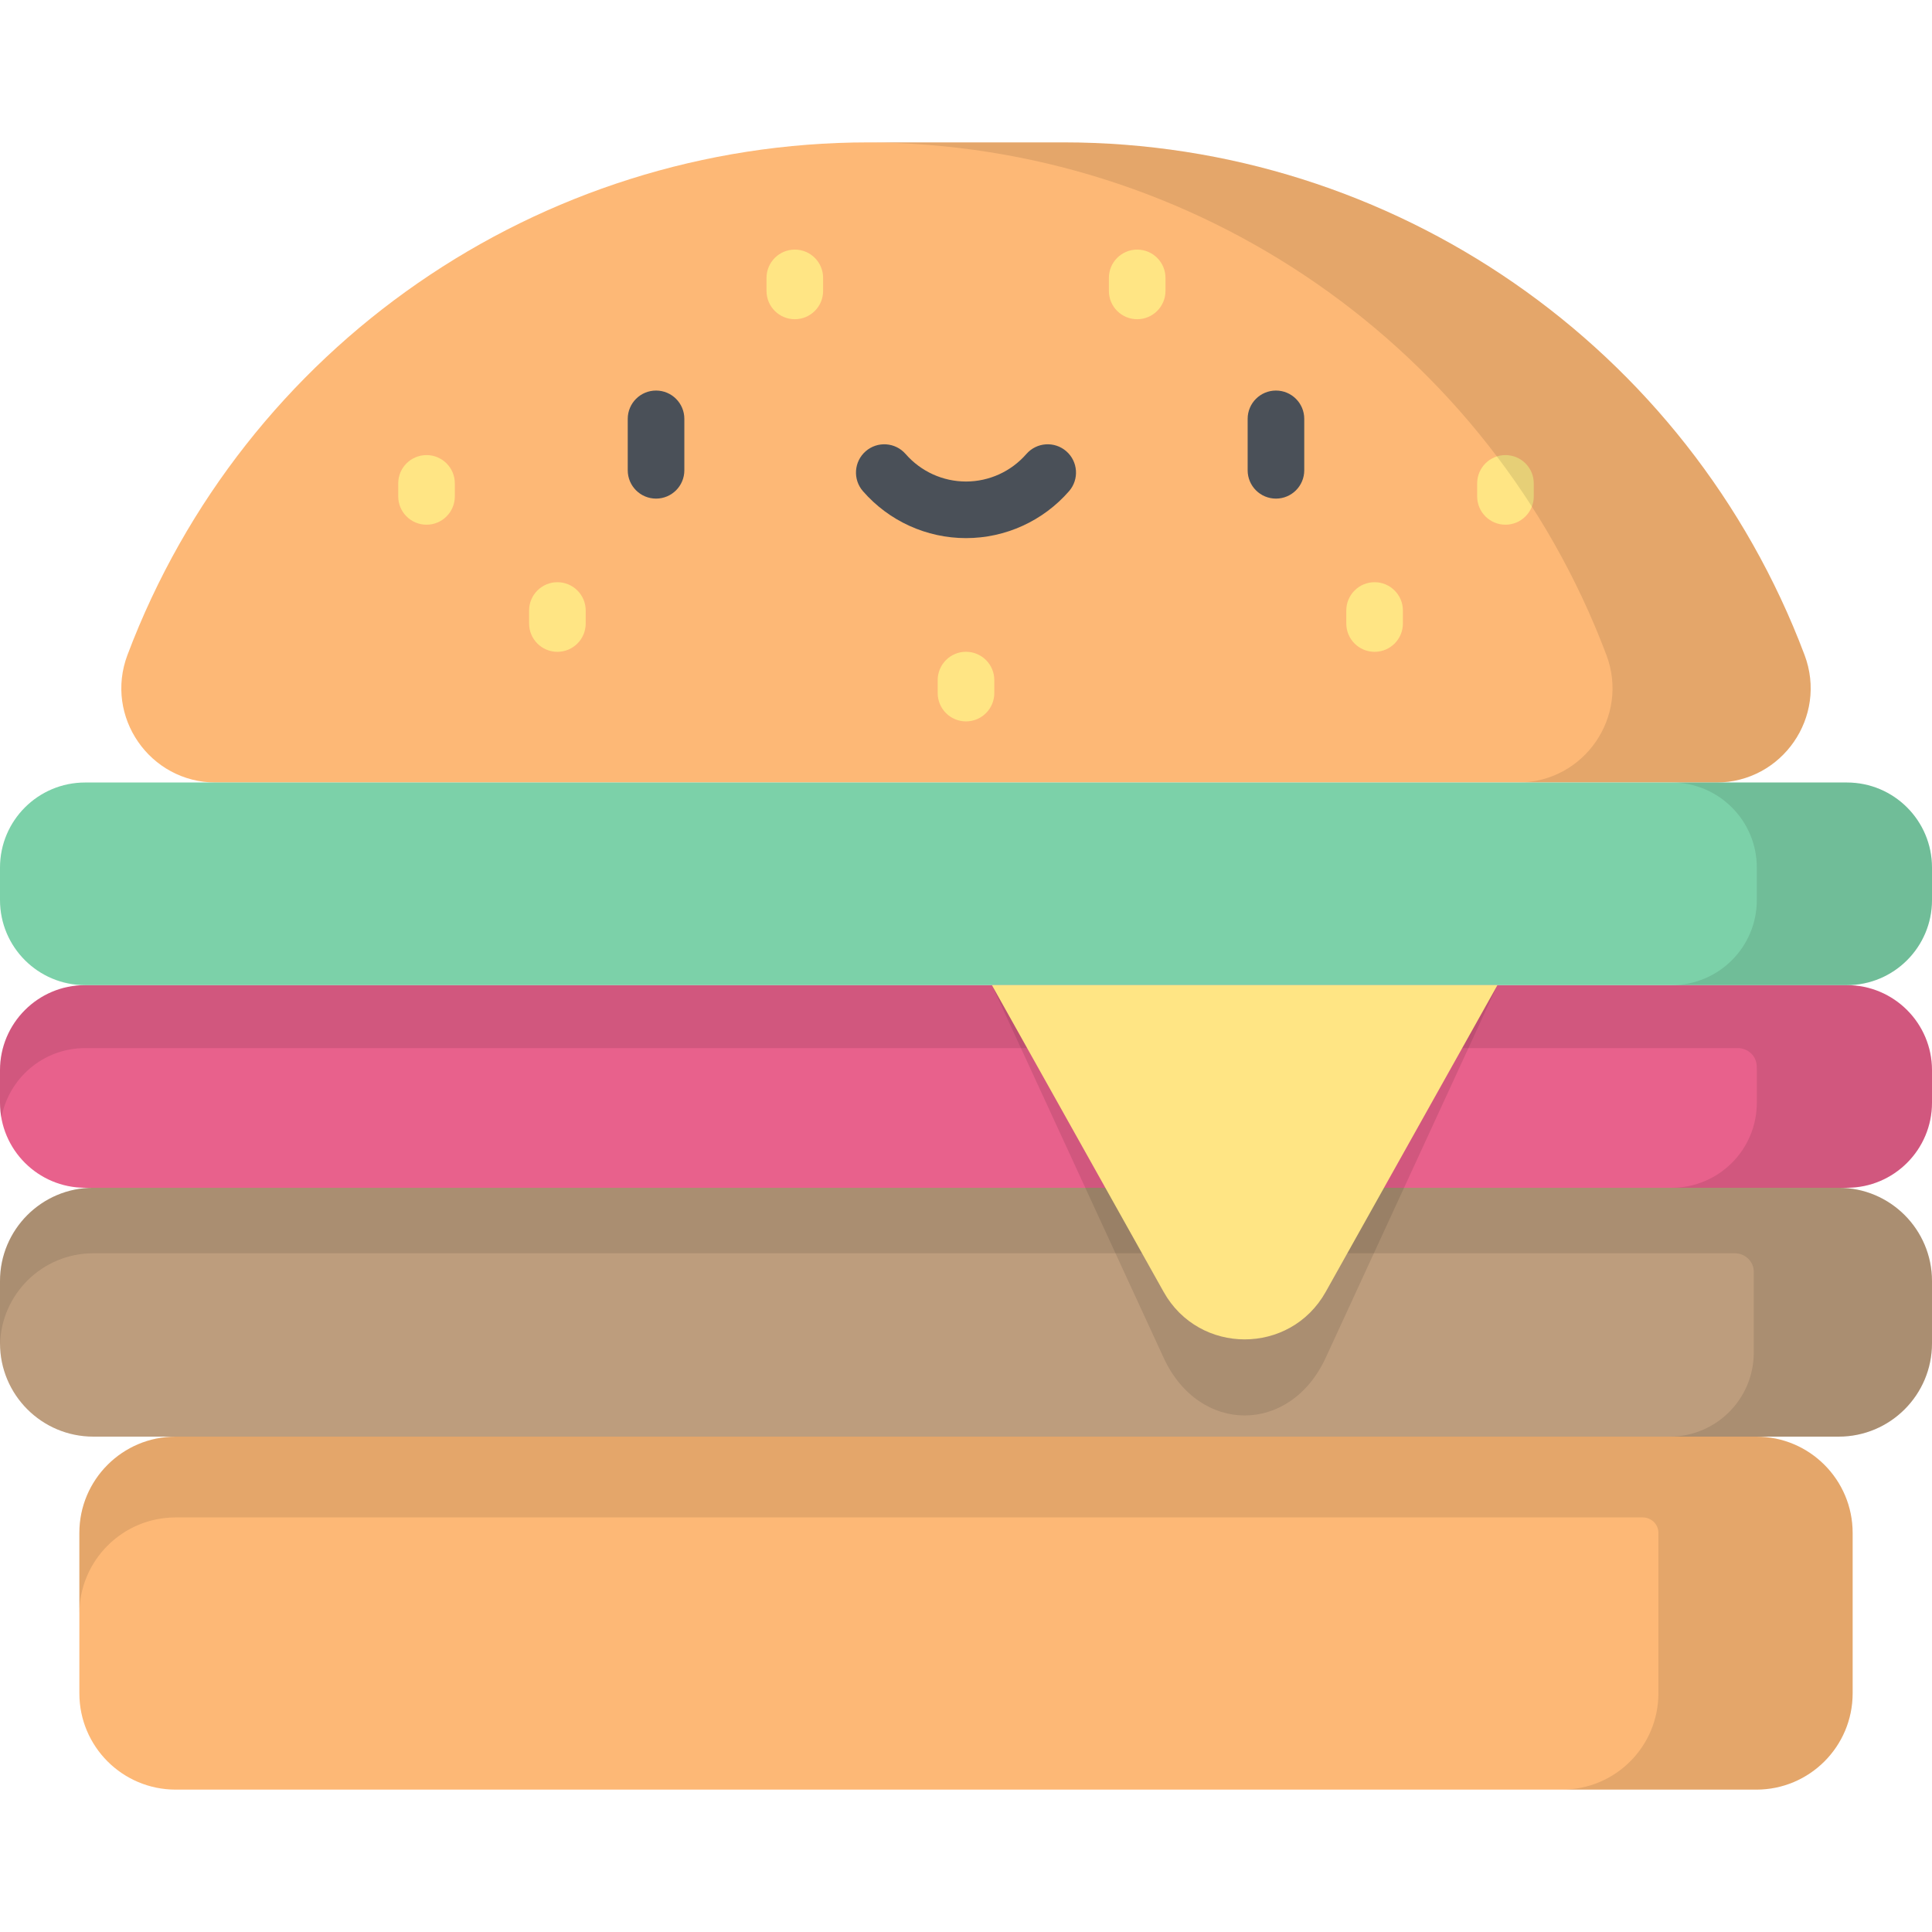 <?xml version="1.0" encoding="iso-8859-1"?>
<!-- Generator: Adobe Illustrator 19.0.0, SVG Export Plug-In . SVG Version: 6.00 Build 0)  -->
<svg xmlns="http://www.w3.org/2000/svg" xmlns:xlink="http://www.w3.org/1999/xlink" version="1.1" id="Capa_1" x="0px" y="0px" viewBox="0 0 512.001 512.001" style="enable-background:new 0 0 512.001 512.001;" xml:space="preserve">
<path style="fill:#FDB876;" d="M281.833,37.733h-51.667c-87.351,0-165.571,54.102-196.389,135.836l0,0  c-6.162,16.342,5.915,33.803,23.381,33.803h397.684c17.466,0,29.543-17.461,23.381-33.803l0,0  C447.404,91.835,369.185,37.733,281.833,37.733z"/>
<g>
	<path style="fill:#FFE584;" d="M147.717,172.74c-4.143,0-7.5-3.357-7.5-7.5v-3.449c0-4.143,3.357-7.5,7.5-7.5s7.5,3.357,7.5,7.5   v3.449C155.217,169.383,151.859,172.74,147.717,172.74z"/>
	<path style="fill:#FFE584;" d="M113.035,139.052c-4.143,0-7.5-3.357-7.5-7.5v-3.45c0-4.143,3.357-7.5,7.5-7.5   c4.142,0,7.5,3.357,7.5,7.5v3.45C120.535,135.694,117.178,139.052,113.035,139.052z"/>
	<path style="fill:#FFE584;" d="M256,191.178c-4.143,0-7.5-3.357-7.5-7.5v-3.45c0-4.142,3.357-7.5,7.5-7.5s7.5,3.358,7.5,7.5v3.45   C263.5,187.82,260.143,191.178,256,191.178z"/>
	<path style="fill:#FFE584;" d="M210.635,84.596c-4.143,0-7.5-3.357-7.5-7.5v-3.449c0-4.143,3.357-7.5,7.5-7.5s7.5,3.357,7.5,7.5   v3.449C218.135,81.238,214.777,84.596,210.635,84.596z"/>
	<path style="fill:#FFE584;" d="M364.283,172.74c-4.143,0-7.5-3.357-7.5-7.5v-3.449c0-4.143,3.357-7.5,7.5-7.5s7.5,3.357,7.5,7.5   v3.449C371.783,169.383,368.426,172.74,364.283,172.74z"/>
	<path style="fill:#FFE584;" d="M398.965,139.052c-4.143,0-7.5-3.357-7.5-7.5v-3.45c0-4.143,3.357-7.5,7.5-7.5s7.5,3.357,7.5,7.5   v3.45C406.465,135.694,403.107,139.052,398.965,139.052z"/>
	<path style="fill:#FFE584;" d="M301.365,84.596c-4.143,0-7.5-3.357-7.5-7.5v-3.449c0-4.143,3.357-7.5,7.5-7.5s7.5,3.357,7.5,7.5   v3.449C308.865,81.238,305.508,84.596,301.365,84.596z"/>
</g>
<path style="opacity:0.1;enable-background:new    ;" d="M478.223,173.57L478.223,173.57  C447.404,91.835,369.185,37.733,281.833,37.733h-51.667c-0.141,0-0.281,0.008-0.422,0.008  c87.181,0.175,165.198,54.226,195.967,135.828l0,0c6.162,16.342-5.915,33.803-23.381,33.803h52.511  C472.307,207.373,484.385,189.912,478.223,173.57z"/>
<path style="fill:#FDB876;" d="M465.449,380.723H46.551c-14.094,0-25.519,11.426-25.519,25.52v42.505  c0,14.094,11.426,25.52,25.519,25.52h418.898c14.094,0,25.52-11.426,25.52-25.52v-42.505  C490.969,392.148,479.543,380.723,465.449,380.723z"/>
<path style="opacity:0.1;enable-background:new    ;" d="M465.449,380.723H46.551c-14.094,0-25.52,11.426-25.52,25.52v21.413  c0-14.094,11.426-25.52,25.52-25.52h388.795c2.259,0,4.147,1.805,4.15,4.064c0,0.014,0,0.028,0,0.042v42.505  c0,14.094-11.425,25.52-25.52,25.52h51.472c14.094,0,25.52-11.426,25.52-25.52v-42.505  C490.969,392.148,479.543,380.723,465.449,380.723z"/>
<path style="fill:#BD9D7D;" d="M487.273,314.771H24.727C11.071,314.771,0,325.842,0,339.498v16.498  c0,13.656,11.071,24.727,24.727,24.727h462.546c13.656,0,24.727-11.071,24.727-24.727v-16.498  C512,325.842,500.929,314.771,487.273,314.771z"/>
<path style="opacity:0.1;enable-background:new    ;" d="M487.273,314.771H24.727C11.071,314.771,0,325.842,0,339.498v16.498  c0,0.145,0.008,0.288,0.011,0.432c0.231-13.456,11.205-24.295,24.716-24.295h435.034c2.709,0,4.999,2.154,5.006,4.863  c0,0.017,0,0.034,0,0.051v21.402c0,12.302-9.973,22.275-22.275,22.275h44.781c13.656,0,24.727-11.071,24.727-24.727v-16.498  C512,325.842,500.929,314.771,487.273,314.771z"/>
<path style="fill:#E8618C;" d="M489.448,261.072H22.552C10.097,261.072,0,271.169,0,283.624v8.596  c0,12.455,10.097,22.552,22.552,22.552h466.897c12.455,0,22.552-10.097,22.552-22.552v-8.596  C512,271.169,501.903,261.072,489.448,261.072z"/>
<path style="fill:#7CD1A9;" d="M489.448,207.373H22.552C10.097,207.373,0,217.469,0,229.924v8.596  c0,12.455,10.097,22.552,22.552,22.552h466.897c12.455,0,22.552-10.097,22.552-22.552v-8.596  C512,217.469,501.903,207.373,489.448,207.373z"/>
<path style="opacity:0.1;enable-background:new    ;" d="M489.448,261.072H22.552C10.097,261.072,0,271.168,0,283.624v8.596  c0,1.382,0.131,2.733,0.369,4.047c1.908-10.522,11.11-18.505,22.182-18.505H460.55c2.61,0,4.846,2,4.991,4.606  c0.023,0.416,0.035,0.835,0.035,1.256v8.596c0,12.455-10.097,22.552-22.552,22.552h46.423c12.455,0,22.552-10.097,22.552-22.552  v-8.596C512,271.168,501.903,261.072,489.448,261.072z"/>
<path style="opacity:0.1;enable-background:new    ;" d="M489.448,207.373h-46.423c12.455,0,22.552,10.097,22.552,22.552v8.596  c0,12.455-10.097,22.552-22.552,22.552h46.423c12.455,0,22.552-10.097,22.552-22.552v-8.596  C512,217.469,501.903,207.373,489.448,207.373z"/>
<path style="opacity:0.1;enable-background:new    ;" d="M308.375,359.822l-45.512-98.75H396.84l-45.512,98.75  C341.93,380.213,317.772,380.213,308.375,359.822z"/>
<path style="fill:#FFE584;" d="M308.375,342.362l-45.512-81.29H396.84l-45.512,81.29  C341.93,359.148,317.772,359.148,308.375,342.362z"/>
<g>
	<path style="fill:#4A5058;" d="M173.859,132.136c-4.143,0-7.5-3.357-7.5-7.5v-13.635c0-4.143,3.357-7.5,7.5-7.5s7.5,3.357,7.5,7.5   v13.635C181.359,128.778,178.002,132.136,173.859,132.136z"/>
	<path style="fill:#4A5058;" d="M338.141,132.136c-4.143,0-7.5-3.357-7.5-7.5v-13.635c0-4.143,3.357-7.5,7.5-7.5s7.5,3.357,7.5,7.5   v13.635C345.641,128.778,342.283,132.136,338.141,132.136z"/>
	<path style="fill:#4A5058;" d="M256,142.606c-10.467,0-20.421-4.534-27.311-12.438c-2.722-3.123-2.396-7.86,0.727-10.582   c3.122-2.721,7.859-2.396,10.582,0.727c4.039,4.636,9.872,7.294,16.002,7.294s11.963-2.658,16.002-7.294   c2.722-3.123,7.457-3.448,10.582-0.727c3.122,2.722,3.448,7.459,0.726,10.582C276.421,138.072,266.467,142.606,256,142.606z"/>
</g>
<g>
</g>
<g>
</g>
<g>
</g>
<g>
</g>
<g>
</g>
<g>
</g>
<g>
</g>
<g>
</g>
<g>
</g>
<g>
</g>
<g>
</g>
<g>
</g>
<g>
</g>
<g>
</g>
<g>
</g>
</svg>
